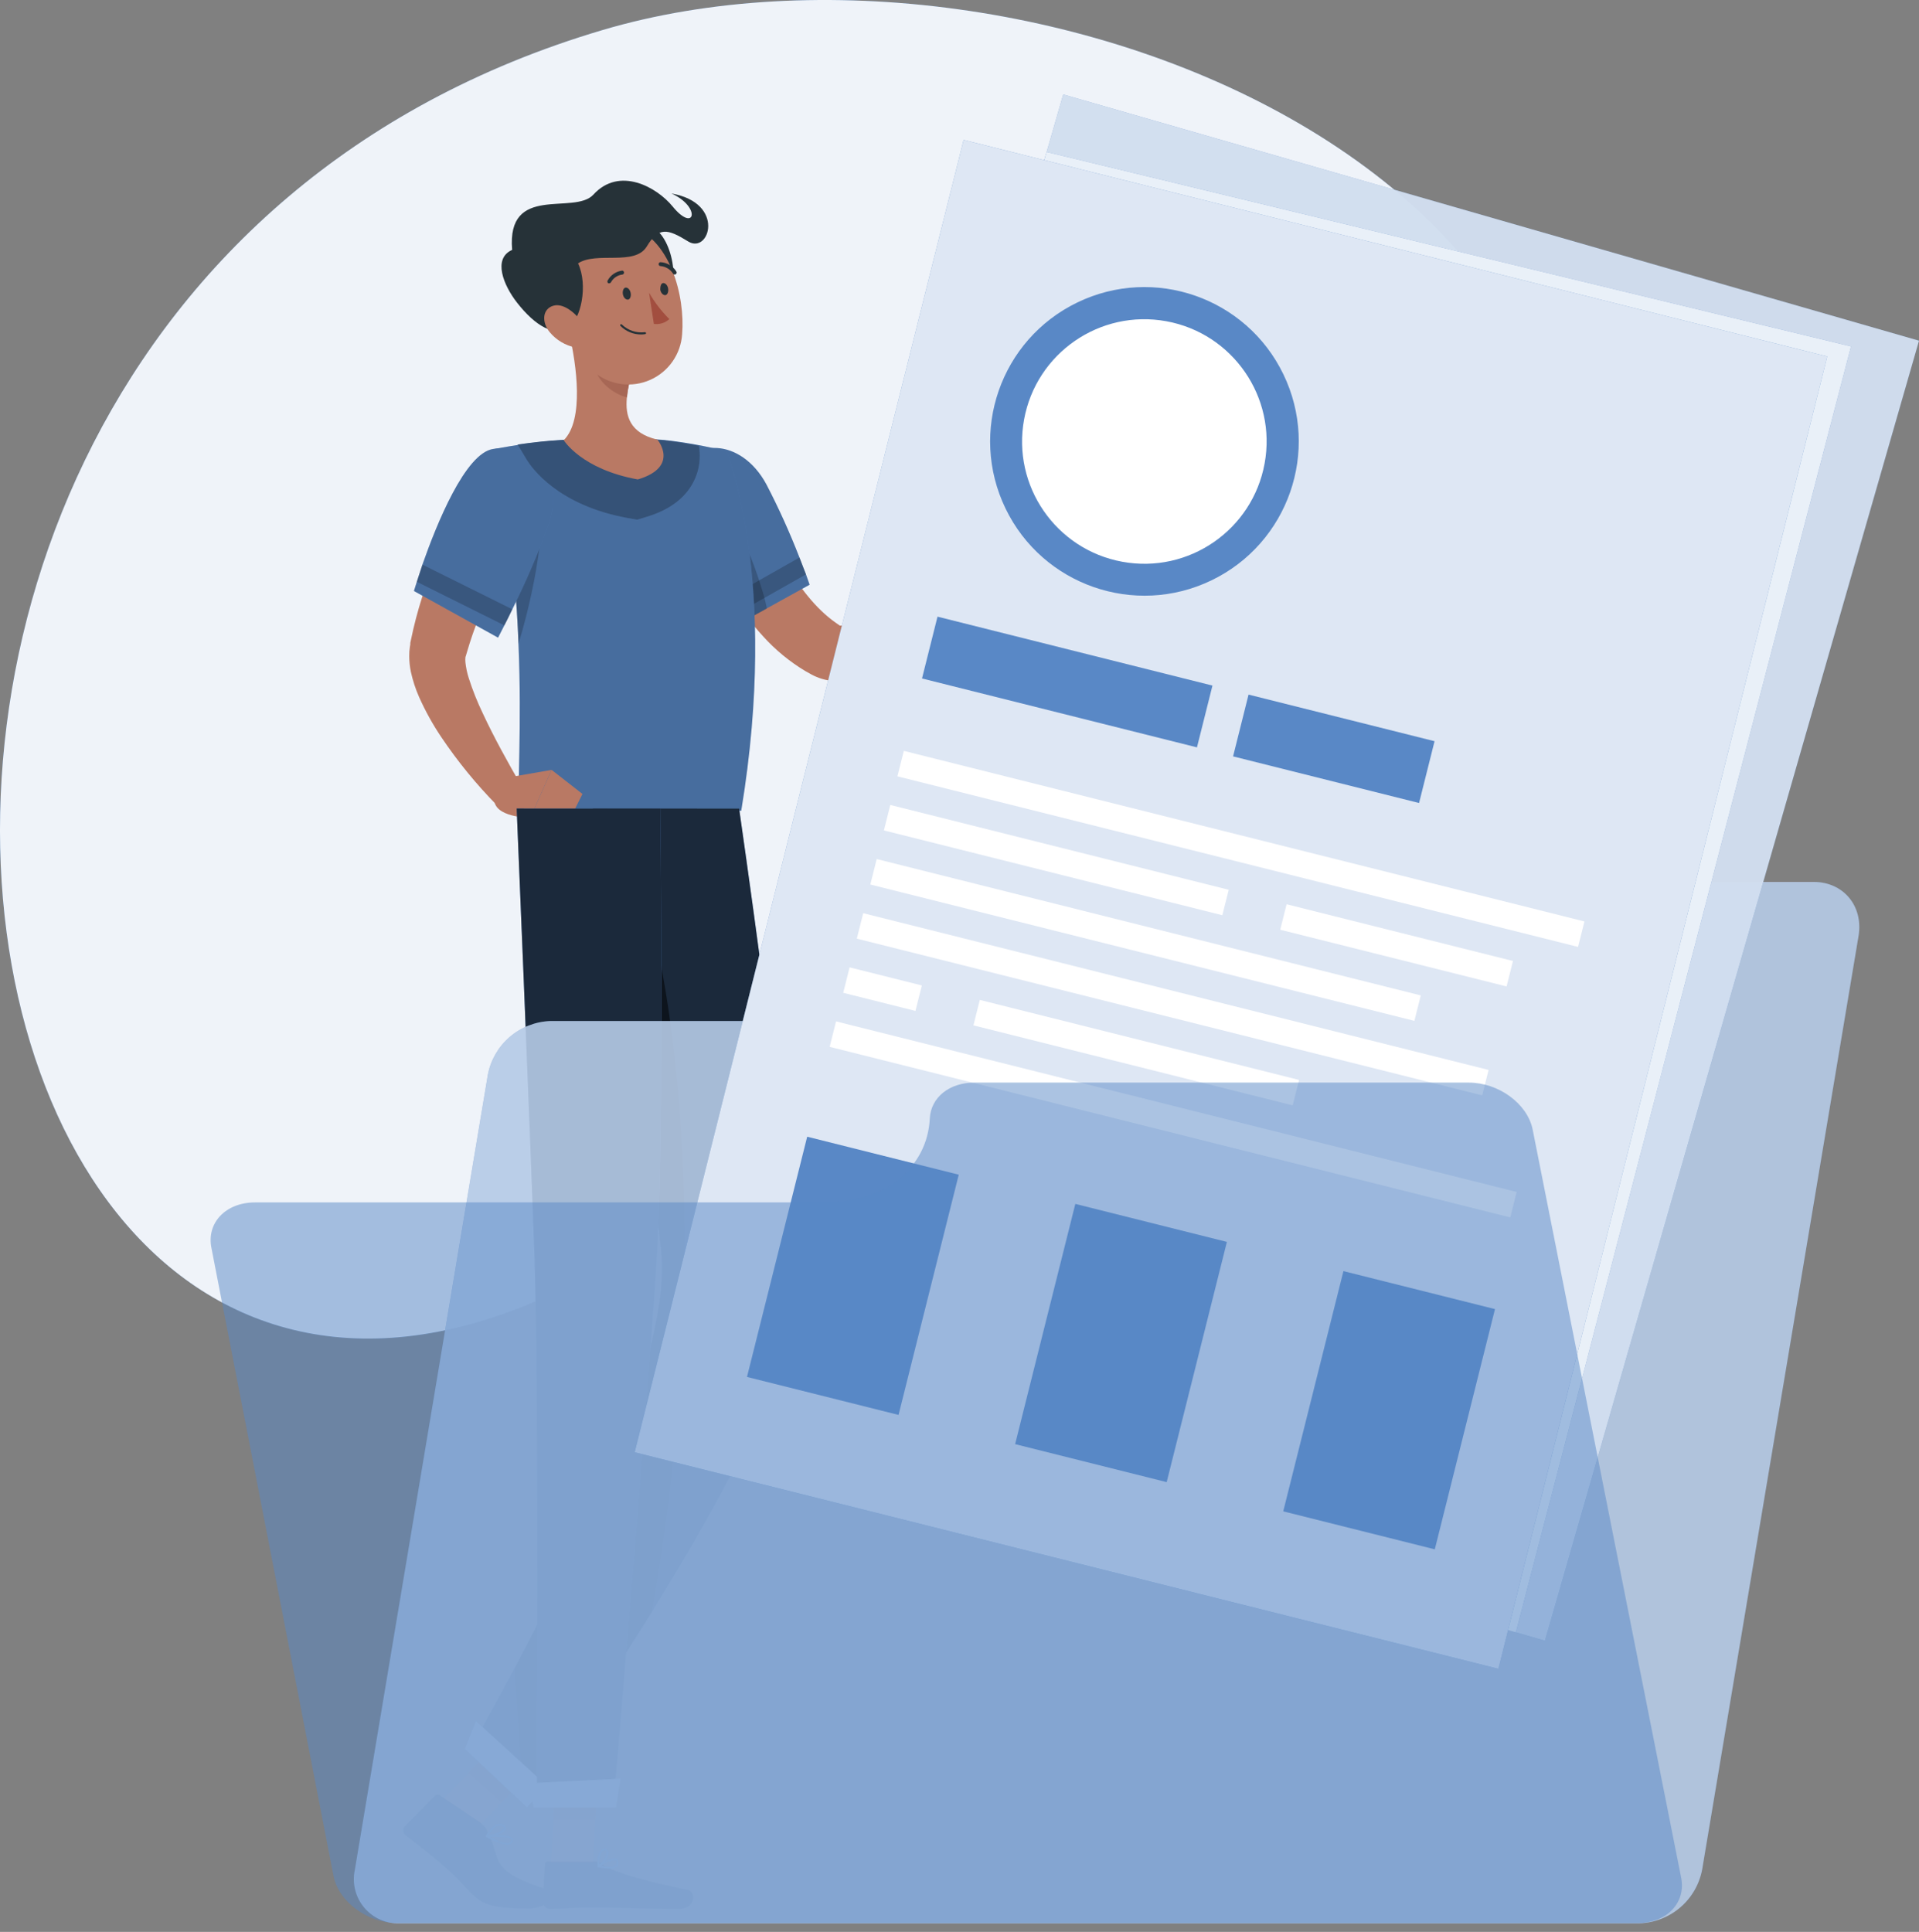 <svg width="148" height="149" viewBox="0 0 148 149" fill="none" xmlns="http://www.w3.org/2000/svg">
<rect x="0" y="0" width="148" height="149" fill="#808080" stroke="none"/>
<path d="M64.412 83.484C-2.173 151.107 -31.075 25.286 46.47 2.318C79.149 -7.375 135.097 13.689 118.83 58.803C107.891 89.081 85.027 62.549 64.412 83.484Z" fill="#5988C6"/>
<path opacity="0.9" d="M64.412 83.484C-2.173 151.107 -31.075 25.286 46.47 2.318C79.149 -7.375 135.097 13.689 118.83 58.803C107.891 89.081 85.027 62.549 64.412 83.484Z" fill="white"/>
<path d="M57.972 37.453C58.028 37.643 58.127 37.933 58.214 38.175L58.491 38.95C58.681 39.464 58.889 39.975 59.109 40.481C59.541 41.482 60.026 42.46 60.562 43.409C61.627 45.269 62.92 46.952 64.455 48.029L64.724 48.215C64.724 48.215 64.724 48.245 64.788 48.254C65.081 48.246 65.368 48.167 65.623 48.024C66.51 47.555 67.325 46.962 68.046 46.264C68.878 45.502 69.67 44.698 70.42 43.855C71.19 42.989 71.947 42.094 72.661 41.216L74.724 42.462C73.652 44.734 72.305 46.867 70.714 48.812C69.84 49.893 68.804 50.832 67.643 51.597C66.88 52.088 66.017 52.403 65.117 52.518C64.544 52.577 63.966 52.524 63.413 52.363C63.128 52.279 62.853 52.166 62.591 52.025L62.094 51.748C60.885 51.019 59.79 50.116 58.845 49.067C57.942 48.08 57.137 47.008 56.441 45.866C55.757 44.757 55.154 43.601 54.637 42.406C54.382 41.817 54.139 41.221 53.919 40.619C53.806 40.316 53.698 40.014 53.599 39.702C53.499 39.391 53.408 39.105 53.305 38.72L57.972 37.453Z" fill="#B97964"/>
<path d="M62.44 45.096L56.907 48.158C56.907 48.158 56.743 47.92 56.475 47.51C56.28 47.207 56.042 46.809 55.74 46.342C54.113 43.699 51.414 38.872 52.119 36.826C53.196 33.677 57.167 33.729 59.118 37.38C60.061 39.198 60.906 41.067 61.648 42.977C61.851 43.487 62.02 43.932 62.15 44.274C62.336 44.797 62.44 45.096 62.44 45.096Z" fill="#5988C6"/>
<path opacity="0.2" d="M62.44 45.096L56.907 48.158C56.907 48.158 56.743 47.92 56.475 47.51C56.28 47.207 56.042 46.809 55.74 46.342C54.113 43.699 51.414 38.872 52.119 36.826C53.196 33.677 57.167 33.729 59.118 37.38C60.061 39.198 60.906 41.067 61.648 42.977C61.851 43.487 62.02 43.932 62.15 44.274C62.336 44.797 62.44 45.096 62.44 45.096Z" fill="black"/>
<path opacity="0.2" d="M62.167 44.296L56.492 47.51C56.298 47.207 56.06 46.809 55.757 46.342L61.665 42.994C61.851 43.504 62.02 43.95 62.167 44.296Z" fill="black"/>
<path opacity="0.2" d="M52.037 37.206C53.274 36.61 54.702 37.107 56.198 39.477C57.695 41.848 58.98 45.827 59.139 46.939L56.929 48.158C56.929 48.158 51.583 40.36 52.037 37.206Z" fill="black"/>
<path d="M57.167 62.527H40.017C39.896 60.996 40.251 56.013 39.987 49.668C39.824 44.965 39.254 40.285 38.283 35.68C38.205 35.334 38.127 34.992 38.045 34.646C38.045 34.646 38.91 34.469 40.16 34.287C41.194 34.136 42.491 33.98 43.763 33.919C46.19 33.781 48.624 33.781 51.051 33.919C52.171 34.023 53.266 34.209 54.139 34.378C55.255 34.603 56.017 34.81 56.017 34.81C56.017 34.81 60.139 44.495 57.167 62.527Z" fill="#5988C6"/>
<path opacity="0.2" d="M57.167 62.527H40.017C39.896 60.996 40.251 56.013 39.987 49.668C39.824 44.965 39.254 40.285 38.283 35.68C38.205 35.334 38.127 34.992 38.045 34.646C38.045 34.646 38.91 34.469 40.16 34.287C41.194 34.136 42.491 33.98 43.763 33.919C46.19 33.781 48.624 33.781 51.051 33.919C52.171 34.023 53.266 34.209 54.139 34.378C55.255 34.603 56.017 34.81 56.017 34.81C56.017 34.81 60.139 44.495 57.167 62.527Z" fill="black"/>
<path d="M33.78 139.195L36.323 141.47L41.159 136.431L38.62 134.156L33.78 139.195Z" fill="#B97964"/>
<path d="M42.487 143.931H45.692L46.111 136.504H42.902L42.487 143.931Z" fill="#B97964"/>
<path d="M41.159 136.435L38.663 139.03L36.12 136.755L38.616 134.156L41.159 136.435Z" fill="#A76755"/>
<path d="M42.902 136.508H46.111L45.895 140.336H42.686L42.902 136.508Z" fill="#A76755"/>
<path d="M57.003 62.363C57.003 62.363 60.381 85.746 61.536 98.475C62.461 108.683 40.38 139.134 40.38 139.134L36.107 135.116C36.107 135.116 52.236 107.818 50.995 96.451C49.792 85.439 45.718 62.35 45.718 62.35L57.003 62.363Z" fill="#5988C6"/>
<path opacity="0.7" d="M57.003 62.363C57.003 62.363 60.381 85.746 61.536 98.475C62.461 108.683 40.38 139.134 40.38 139.134L36.107 135.116C36.107 135.116 52.236 107.818 50.995 96.451C49.792 85.439 45.718 62.35 45.718 62.35L57.003 62.363Z" fill="black"/>
<path d="M45.86 143.58H42.27C42.24 143.579 42.21 143.584 42.182 143.595C42.154 143.605 42.128 143.621 42.106 143.641C42.084 143.662 42.066 143.687 42.053 143.714C42.041 143.741 42.033 143.771 42.032 143.801L41.859 146.652C41.859 146.801 41.918 146.945 42.023 147.052C42.129 147.159 42.272 147.22 42.422 147.222C43.676 147.201 44.273 147.123 45.882 147.123C46.855 147.123 50.999 147.227 52.344 147.227C53.689 147.227 53.642 145.895 53.084 145.773C50.523 145.233 47.353 144.476 46.449 143.779C46.282 143.645 46.074 143.575 45.86 143.58Z" fill="#263238"/>
<path d="M37.024 140.553L33.931 138.472C33.881 138.433 33.819 138.412 33.756 138.412C33.693 138.412 33.631 138.433 33.581 138.472L31.219 140.856C31.172 140.908 31.138 140.97 31.118 141.037C31.098 141.105 31.093 141.176 31.104 141.245C31.114 141.315 31.14 141.381 31.18 141.439C31.219 141.498 31.271 141.546 31.332 141.582C33.304 143.1 34.727 144.242 35.847 145.505C37.145 146.985 37.85 147.192 40.878 147.192C42.279 147.192 43.071 146.011 42.5 145.83C37.452 144.234 38.802 143.537 37.578 141.197C37.447 140.941 37.258 140.72 37.024 140.553Z" fill="#263238"/>
<path d="M72.28 41.761L73.383 38.232L76.246 40.329C76.246 40.329 74.68 43.474 73.621 43.188L72.28 41.761Z" fill="#B97964"/>
<path d="M76.398 36.882L78.011 38.859L76.246 40.329L73.383 38.232L76.398 36.882Z" fill="#B97964"/>
<path opacity="0.2" d="M39.987 49.668C39.824 44.965 39.253 40.284 38.282 35.68C39.429 35.58 41.388 35.68 41.712 37.544C42.063 39.534 41.622 44.214 39.987 49.668Z" fill="black"/>
<path opacity="0.5" d="M50.995 96.46C50.376 90.789 48.992 81.905 47.803 74.63C48.425 73.41 50.169 70.944 50.169 70.944C51.734 76.356 55.138 96.75 50.285 124.298C45.225 132.456 40.38 139.143 40.38 139.143L39.718 128.623C44.394 119.826 51.855 104.328 50.995 96.46Z" fill="black"/>
<path d="M41.154 39.304L40.398 40.602C40.138 41.052 39.887 41.506 39.645 41.964C39.152 42.881 38.678 43.804 38.222 44.733C37.789 45.663 37.357 46.597 36.972 47.531C36.6 48.453 36.275 49.392 35.999 50.347L35.947 50.52L35.921 50.611C35.921 50.637 35.921 50.611 35.921 50.611C35.907 50.635 35.898 50.661 35.895 50.689C35.882 50.822 35.882 50.957 35.895 51.091C35.94 51.499 36.025 51.902 36.15 52.293C36.45 53.232 36.815 54.148 37.244 55.036C38.109 56.896 39.16 58.786 40.212 60.611L38.313 62.095C36.735 60.49 35.309 58.744 34.052 56.878C33.386 55.891 32.807 54.848 32.322 53.76C32.048 53.139 31.837 52.493 31.691 51.831C31.606 51.431 31.563 51.024 31.561 50.615C31.558 50.369 31.575 50.123 31.613 49.88L31.643 49.703V49.59L31.691 49.37C32.157 47.085 32.875 44.86 33.832 42.734C34.286 41.688 34.783 40.667 35.315 39.668C35.583 39.166 35.856 38.673 36.141 38.18C36.427 37.687 36.708 37.219 37.045 36.696L41.154 39.304Z" fill="#B97964"/>
<path d="M42.301 40.485C41.501 42.7 40.572 44.867 39.52 46.973C39.29 47.449 39.087 47.873 38.905 48.215C38.603 48.816 38.412 49.179 38.412 49.179L31.924 45.581C31.924 45.581 32.006 45.308 32.153 44.849C32.266 44.503 32.413 44.049 32.586 43.526C33.667 40.442 35.878 34.94 38.045 34.624C41.284 34.174 43.616 36.597 42.301 40.485Z" fill="#5988C6"/>
<path opacity="0.2" d="M39.52 46.995C39.29 47.471 39.087 47.895 38.905 48.236L32.145 44.871C32.257 44.525 32.404 44.071 32.577 43.547L39.52 46.995Z" fill="black"/>
<path d="M46.998 144.117C46.707 144.11 46.417 144.072 46.133 144.004C46.119 144 46.105 143.993 46.095 143.982C46.084 143.971 46.077 143.958 46.072 143.944C46.071 143.93 46.073 143.915 46.079 143.902C46.086 143.889 46.095 143.878 46.107 143.87C46.207 143.797 47.119 143.178 47.508 143.33C47.553 143.347 47.592 143.376 47.623 143.413C47.653 143.45 47.673 143.494 47.681 143.542C47.701 143.612 47.703 143.686 47.686 143.757C47.67 143.828 47.635 143.894 47.586 143.948C47.417 144.074 47.208 144.134 46.998 144.117ZM46.349 143.896C46.925 144.009 47.344 143.991 47.495 143.844C47.527 143.808 47.548 143.764 47.557 143.717C47.566 143.67 47.563 143.622 47.547 143.576C47.544 143.553 47.535 143.531 47.521 143.513C47.506 143.495 47.487 143.481 47.465 143.472C47.253 143.39 46.721 143.658 46.349 143.896Z" fill="#5988C6"/>
<path d="M46.163 144.013C46.152 144.017 46.14 144.017 46.129 144.013C46.118 144.007 46.109 143.998 46.102 143.987C46.095 143.977 46.091 143.965 46.09 143.952C46.09 143.914 46.016 142.992 46.341 142.681C46.382 142.64 46.431 142.609 46.486 142.591C46.541 142.573 46.599 142.568 46.657 142.577C46.72 142.58 46.781 142.603 46.83 142.644C46.88 142.685 46.914 142.74 46.929 142.802C47.003 143.152 46.523 143.823 46.202 144.013H46.163ZM46.596 142.715C46.566 142.715 46.537 142.72 46.509 142.731C46.482 142.742 46.457 142.759 46.436 142.78C46.258 143.088 46.184 143.444 46.224 143.797C46.501 143.563 46.821 143.053 46.773 142.824C46.773 142.78 46.739 142.728 46.631 142.715H46.596Z" fill="#5988C6"/>
<path d="M39.1 142.283C38.528 142.195 37.982 141.984 37.5 141.664C37.486 141.657 37.476 141.645 37.47 141.631C37.464 141.617 37.462 141.601 37.465 141.586C37.468 141.571 37.476 141.557 37.488 141.546C37.499 141.535 37.514 141.528 37.53 141.526C37.703 141.526 39.221 141.413 39.515 141.76C39.539 141.79 39.555 141.825 39.563 141.862C39.57 141.9 39.569 141.939 39.558 141.976C39.546 142.035 39.519 142.091 39.48 142.138C39.44 142.185 39.39 142.221 39.334 142.244C39.259 142.271 39.179 142.284 39.1 142.283ZM37.802 141.66C38.494 142.041 39.039 142.205 39.282 142.093C39.317 142.078 39.349 142.055 39.374 142.026C39.399 141.996 39.416 141.961 39.424 141.924C39.432 141.911 39.435 141.897 39.435 141.883C39.435 141.868 39.432 141.854 39.424 141.842C39.243 141.677 38.412 141.647 37.794 141.673L37.802 141.66Z" fill="#5988C6"/>
<path d="M37.538 141.69C37.526 141.69 37.513 141.687 37.502 141.681C37.49 141.675 37.481 141.666 37.474 141.656C37.468 141.644 37.465 141.632 37.465 141.619C37.465 141.606 37.468 141.594 37.474 141.582C37.5 141.53 38.079 140.354 38.819 140.717C39.022 140.817 39.044 140.938 39.026 141.02C38.949 141.366 37.984 141.686 37.543 141.699L37.538 141.69ZM38.538 140.795C38.144 140.795 37.807 141.297 37.673 141.53C38.135 141.47 38.836 141.184 38.879 140.981C38.879 140.933 38.845 140.89 38.754 140.843C38.687 140.81 38.612 140.794 38.538 140.795Z" fill="#5988C6"/>
<path d="M39.351 59.932L42.543 59.378L40.904 63.072C40.904 63.072 37.989 63.072 38.123 61.554L39.351 59.932Z" fill="#B97964"/>
<path d="M44.922 61.234L43.425 64.219L40.904 63.072L42.543 59.378L44.922 61.234Z" fill="#B97964"/>
<path d="M35.847 134.882L40.64 139.389L42.18 137.733L36.704 132.741L35.847 134.882Z" fill="#5988C6"/>
<path opacity="0.7" d="M35.847 134.882L40.64 139.389L42.18 137.733L36.704 132.741L35.847 134.882Z" fill="white"/>
<path d="M50.921 62.363C50.921 62.363 51.228 86.871 50.709 96.049C50.138 106.105 47.288 139.411 47.288 139.411H41.405C41.405 139.411 41.578 106.914 41.228 96.962C40.843 86.148 39.848 62.359 39.848 62.359L50.921 62.363Z" fill="#5988C6"/>
<path opacity="0.7" d="M50.921 62.363C50.921 62.363 51.228 86.871 50.709 96.049C50.138 106.105 47.288 139.411 47.288 139.411H41.405C41.405 139.411 41.578 106.914 41.228 96.962C40.843 86.148 39.848 62.359 39.848 62.359L50.921 62.363Z" fill="black"/>
<path d="M41.159 139.411H47.504L47.859 137.183L40.852 137.529L41.159 139.411Z" fill="#5988C6"/>
<path opacity="0.7" d="M41.159 139.411H47.504L47.859 137.183L40.852 137.529L41.159 139.411Z" fill="white"/>
<path opacity="0.2" d="M42.301 40.485C41.501 42.7 40.572 44.867 39.52 46.973C39.29 47.449 39.087 47.873 38.905 48.215C38.603 48.816 38.412 49.179 38.412 49.179L31.924 45.581C31.924 45.581 32.006 45.308 32.153 44.849C32.266 44.503 32.413 44.049 32.586 43.526C33.667 40.442 35.878 34.94 38.045 34.624C41.284 34.174 43.616 36.597 42.301 40.485Z" fill="black"/>
<path d="M53.789 36.415C53.443 37.561 52.491 39.092 49.831 39.875L49.139 40.083L48.434 39.958C43.006 38.984 41.008 36.065 40.648 35.498L39.922 34.287C40.956 34.136 42.253 33.98 43.525 33.919C45.952 33.781 48.386 33.781 50.813 33.919C51.933 34.023 53.028 34.209 53.901 34.378C54.022 35.056 53.984 35.754 53.789 36.415Z" fill="#5988C6"/>
<path opacity="0.4" d="M53.789 36.415C53.443 37.561 52.491 39.092 49.831 39.875L49.139 40.083L48.434 39.958C43.006 38.984 41.008 36.065 40.648 35.498L39.922 34.287C40.956 34.136 42.253 33.98 43.525 33.919C45.952 33.781 48.386 33.781 50.813 33.919C51.933 34.023 53.028 34.209 53.901 34.378C54.022 35.056 53.984 35.754 53.789 36.415Z" fill="black"/>
<path d="M49.191 36.977C44.84 36.194 43.477 33.95 43.477 33.95C45.065 32.384 44.455 28.106 43.91 25.757L45.861 27.375L48.517 29.581C48.438 29.934 48.381 30.293 48.348 30.654C48.205 32.094 48.577 33.404 50.697 33.906C50.705 33.893 52.461 36.004 49.191 36.977Z" fill="#B97964"/>
<path d="M48.525 29.568C48.446 29.922 48.39 30.28 48.356 30.641C47.366 30.442 46.042 29.386 45.904 28.374C45.855 28.039 45.843 27.7 45.869 27.362L48.525 29.568Z" fill="#A76755"/>
<path d="M50.329 17.552C51.912 18.266 52.79 22.716 50.761 23.677C48.733 24.637 47.336 16.198 50.329 17.552Z" fill="#263238"/>
<path d="M43.136 22.366C43.815 25.485 44.053 27.34 45.895 28.763C46.489 29.231 47.2 29.528 47.95 29.622C48.701 29.716 49.463 29.603 50.154 29.295C50.845 28.987 51.438 28.497 51.871 27.876C52.304 27.256 52.559 26.529 52.608 25.774C52.85 22.872 51.7 18.261 48.417 17.379C47.712 17.169 46.964 17.148 46.248 17.318C45.532 17.488 44.873 17.844 44.338 18.349C43.803 18.855 43.41 19.492 43.199 20.197C42.988 20.902 42.966 21.65 43.136 22.366Z" fill="#B97964"/>
<path d="M39.498 19.273C37.98 19.944 38.841 22.02 39.874 23.339C41.306 25.173 42.82 26.03 43.849 25.186C44.775 24.724 45.385 21.994 44.58 20.312C46.003 19.373 48.958 20.532 49.879 19.014C50.8 17.496 51.458 17.621 53.08 18.625C54.702 19.628 55.999 15.662 51.782 14.922C54.118 15.973 53.581 18.019 51.873 15.921C50.666 14.442 47.773 12.807 45.761 15.013C44.278 16.622 39.066 14.135 39.498 19.273Z" fill="#263238"/>
<path d="M42.396 25.619C42.902 26.227 43.601 26.644 44.377 26.8C45.359 26.964 45.579 26.056 45.082 25.173C44.65 24.382 43.577 23.339 42.699 23.573C41.821 23.806 41.76 24.853 42.396 25.619Z" fill="#B97964"/>
<path d="M48.036 22.678C48.075 22.933 48.244 23.11 48.413 23.11C48.581 23.11 48.685 22.868 48.642 22.613C48.599 22.358 48.438 22.18 48.27 22.18C48.101 22.18 47.997 22.418 48.036 22.678Z" fill="#263238"/>
<path d="M50.921 22.331C50.96 22.587 51.129 22.764 51.297 22.764C51.466 22.764 51.57 22.517 51.531 22.262C51.492 22.007 51.323 21.83 51.155 21.83C50.986 21.83 50.921 22.076 50.921 22.331Z" fill="#263238"/>
<path d="M50.056 22.57C50.485 23.316 51.012 24.003 51.622 24.611C51.462 24.757 51.273 24.866 51.066 24.93C50.86 24.994 50.642 25.012 50.428 24.983L50.056 22.57Z" fill="#A24E3F"/>
<path d="M49.463 25.796C49.164 25.8 48.867 25.743 48.59 25.629C48.312 25.516 48.061 25.347 47.85 25.134C47.836 25.12 47.828 25.101 47.828 25.08C47.828 25.06 47.836 25.041 47.85 25.026C47.865 25.012 47.884 25.004 47.904 25.004C47.924 25.004 47.944 25.012 47.958 25.026C48.192 25.253 48.473 25.424 48.782 25.526C49.09 25.629 49.418 25.66 49.74 25.619C49.75 25.618 49.76 25.619 49.77 25.621C49.78 25.624 49.789 25.629 49.796 25.636C49.804 25.642 49.81 25.65 49.815 25.659C49.819 25.668 49.822 25.678 49.822 25.688C49.824 25.698 49.824 25.708 49.822 25.718C49.819 25.727 49.815 25.736 49.809 25.744C49.803 25.752 49.795 25.758 49.786 25.763C49.777 25.767 49.767 25.77 49.758 25.77C49.66 25.785 49.562 25.794 49.463 25.796Z" fill="#263238"/>
<path d="M46.994 21.847C46.97 21.854 46.944 21.854 46.92 21.847C46.885 21.827 46.859 21.794 46.848 21.756C46.837 21.717 46.841 21.675 46.86 21.64C46.974 21.429 47.136 21.25 47.334 21.115C47.532 20.981 47.76 20.897 47.997 20.87C48.034 20.876 48.067 20.895 48.09 20.923C48.114 20.951 48.127 20.986 48.127 21.023C48.127 21.06 48.114 21.096 48.09 21.124C48.067 21.152 48.034 21.171 47.997 21.177C47.811 21.198 47.633 21.265 47.478 21.371C47.323 21.477 47.197 21.62 47.111 21.787C47.097 21.805 47.079 21.819 47.059 21.83C47.039 21.84 47.017 21.846 46.994 21.847Z" fill="#263238"/>
<path d="M52.033 21.172C52.008 21.172 51.983 21.165 51.962 21.153C51.94 21.141 51.921 21.124 51.907 21.103C51.803 20.939 51.662 20.801 51.495 20.701C51.329 20.6 51.141 20.54 50.947 20.523C50.907 20.523 50.868 20.508 50.84 20.479C50.812 20.451 50.796 20.412 50.796 20.372C50.796 20.332 50.812 20.294 50.84 20.265C50.868 20.237 50.907 20.221 50.947 20.221C51.191 20.235 51.428 20.307 51.639 20.431C51.85 20.555 52.028 20.728 52.158 20.934C52.17 20.951 52.178 20.969 52.182 20.989C52.186 21.009 52.187 21.029 52.183 21.049C52.179 21.068 52.172 21.087 52.161 21.104C52.15 21.121 52.136 21.135 52.119 21.146C52.094 21.163 52.064 21.172 52.033 21.172Z" fill="#263238"/>
<g opacity="0.9">
<path opacity="0.9" d="M97.177 71.23C97.544 70.308 98.173 69.514 98.985 68.944C99.797 68.374 100.757 68.053 101.749 68.02H139.881C142.165 68.02 143.709 69.872 143.342 72.16L131.278 144.182C131.065 145.321 130.471 146.353 129.592 147.109C128.714 147.864 127.605 148.298 126.447 148.338H30.83C30.309 148.358 29.791 148.259 29.315 148.048C28.838 147.836 28.417 147.518 28.083 147.119C27.749 146.719 27.511 146.248 27.387 145.742C27.263 145.236 27.257 144.708 27.369 144.199L37.625 82.887C37.842 81.751 38.438 80.723 39.316 79.971C40.194 79.219 41.301 78.788 42.456 78.747H86.497C91.004 78.73 95.429 75.62 97.177 71.23Z" fill="#5988C6"/>
</g>
<path opacity="0.5" d="M97.177 71.23C97.544 70.308 98.173 69.514 98.985 68.944C99.797 68.374 100.757 68.053 101.749 68.02H139.881C142.165 68.02 143.709 69.872 143.342 72.16L131.278 144.182C131.065 145.321 130.471 146.353 129.592 147.109C128.714 147.864 127.605 148.298 126.447 148.338H30.83C30.309 148.358 29.791 148.259 29.315 148.048C28.838 147.836 28.417 147.518 28.083 147.119C27.749 146.719 27.511 146.248 27.387 145.742C27.263 145.236 27.257 144.708 27.369 144.199L37.625 82.887C37.842 81.751 38.438 80.723 39.316 79.971C40.194 79.219 41.301 78.788 42.456 78.747H86.497C91.004 78.73 95.429 75.62 97.177 71.23Z" fill="white"/>
<path opacity="0.9" d="M81.999 7.284L53.144 107.546L119.15 126.538L148 26.276L81.999 7.284Z" fill="#5988C6"/>
<path opacity="0.7" d="M81.999 7.284L53.144 107.546L119.15 126.538L148 26.276L81.999 7.284Z" fill="white"/>
<g style="mix-blend-mode:multiply" opacity="0.9">
<path d="M80.719 11.726L53.144 107.546L116.905 125.894L142.749 26.722L80.719 11.726Z" fill="#5988C6"/>
</g>
<path opacity="0.6" d="M80.719 11.726L53.144 107.546L116.905 125.894L142.749 26.722L80.719 11.726Z" fill="#5988C6"/>
<g opacity="0.9">
<g style="mix-blend-mode:multiply" opacity="0.9">
<path d="M80.719 11.726L53.144 107.546L116.905 125.894L142.749 26.722L80.719 11.726Z" fill="white"/>
</g>
<path opacity="0.6" d="M80.719 11.726L53.144 107.546L116.905 125.894L142.749 26.722L80.719 11.726Z" fill="white"/>
</g>
<path d="M104.09 38.871C108.416 33.924 107.913 26.407 102.966 22.081C98.019 17.755 90.502 18.258 86.176 23.205C81.85 28.152 82.353 35.669 87.3 39.995C92.247 44.321 99.764 43.818 104.09 38.871Z" fill="#5988C6"/>
<path d="M92.523 40.087C90.731 39.57 89.134 38.532 87.932 37.107C86.73 35.682 85.977 33.932 85.769 32.079C85.562 30.226 85.908 28.353 86.765 26.697C87.621 25.041 88.95 23.675 90.582 22.774C92.214 21.873 94.077 21.476 95.935 21.633C97.793 21.79 99.563 22.494 101.02 23.657C102.478 24.82 103.558 26.389 104.124 28.165C104.69 29.942 104.717 31.846 104.201 33.638C103.859 34.829 103.285 35.941 102.512 36.91C101.74 37.878 100.784 38.685 99.699 39.284C98.615 39.883 97.422 40.263 96.191 40.4C94.959 40.538 93.713 40.432 92.523 40.087Z" fill="white"/>
<path d="M99.722 50.017L78.714 43.973L77.356 48.695L98.364 54.739L99.722 50.017Z" fill="#5988C6"/>
<path d="M78.865 87.04L67.284 83.708L62.003 102.064L73.584 105.396L78.865 87.04Z" fill="#5988C6"/>
<path d="M119.844 98.831L108.263 95.499L102.982 113.856L114.563 117.187L119.844 98.831Z" fill="#5988C6"/>
<path d="M99.352 92.938L87.772 89.606L82.491 107.962L94.071 111.294L99.352 92.938Z" fill="#5988C6"/>
<path d="M116.698 54.897L102.486 50.808L101.128 55.53L115.34 59.619L116.698 54.897Z" fill="#5988C6"/>
<path d="M127.768 69.191L75.762 54.23L75.202 56.175L127.208 71.137L127.768 69.191Z" fill="white"/>
<path d="M100.433 65.803L74.573 58.363L74.014 60.309L99.873 67.748L100.433 65.803Z" fill="white"/>
<path d="M122.153 72.052L104.856 67.076L104.297 69.021L121.593 73.997L122.153 72.052Z" fill="white"/>
<path d="M114.956 74.453L73.384 62.494L72.824 64.439L114.396 76.399L114.956 74.453Z" fill="white"/>
<path d="M119.455 80.807L71.719 66.884L71.153 68.827L118.888 82.75L119.455 80.807Z" fill="white"/>
<path d="M76.524 72.351L71.003 70.763L70.444 72.709L75.964 74.297L76.524 72.351Z" fill="white"/>
<path d="M105.346 80.644L80.954 73.627L80.394 75.572L104.786 82.589L105.346 80.644Z" fill="white"/>
<path d="M121.822 89.86L69.816 74.899L69.257 76.844L121.262 91.806L121.822 89.86Z" fill="white"/>
<path d="M74.317 10.791L48.949 112.005L115.56 128.705L140.924 27.492L74.317 10.791Z" fill="#5988C6"/>
<path opacity="0.8" d="M74.317 10.791L48.949 112.005L115.56 128.705L140.924 27.492L74.317 10.791Z" fill="white"/>
<path d="M93.439 44.757C99.357 41.898 101.837 34.784 98.979 28.867C96.121 22.949 89.006 20.469 83.089 23.327C77.171 26.185 74.691 33.299 77.549 39.217C80.407 45.135 87.521 47.615 93.439 44.757Z" fill="#5988C6"/>
<path d="M97.531 35.748C98.469 30.626 95.076 25.713 89.953 24.776C84.831 23.838 79.918 27.231 78.981 32.354C78.043 37.476 81.436 42.389 86.558 43.326C91.681 44.264 96.594 40.871 97.531 35.748Z" fill="white"/>
<path d="M93.509 52.875L72.304 47.56L71.109 52.327L92.314 57.641L93.509 52.875Z" fill="#5988C6"/>
<path d="M73.942 90.598L62.253 87.669L57.61 106.197L69.299 109.126L73.942 90.598Z" fill="#5988C6"/>
<path d="M115.299 100.965L103.61 98.035L98.967 116.563L110.656 119.493L115.299 100.965Z" fill="#5988C6"/>
<path d="M94.622 95.782L82.933 92.852L78.29 111.38L89.979 114.309L94.622 95.782Z" fill="#5988C6"/>
<path d="M110.638 57.166L96.293 53.571L95.099 58.337L109.443 61.932L110.638 57.166Z" fill="#5988C6"/>
<path d="M122.197 71.068L69.706 57.912L69.213 59.876L121.705 73.031L122.197 71.068Z" fill="white"/>
<path d="M94.763 68.625L68.662 62.083L68.17 64.047L94.271 70.588L94.763 68.625Z" fill="white"/>
<path d="M116.685 74.117L99.227 69.742L98.735 71.706L116.193 76.081L116.685 74.117Z" fill="white"/>
<path d="M109.575 76.772L67.615 66.255L67.122 68.219L109.083 78.735L109.575 76.772Z" fill="white"/>
<path d="M114.805 82.519L66.573 70.431L66.08 72.394L114.313 84.483L114.805 82.519Z" fill="white"/>
<path d="M71.096 76.004L65.524 74.607L65.032 76.571L70.603 77.967L71.096 76.004Z" fill="white"/>
<path d="M100.187 83.289L75.567 77.119L75.075 79.082L99.695 85.253L100.187 83.289Z" fill="white"/>
<path d="M116.97 91.931L64.478 78.775L63.986 80.739L116.478 93.894L116.97 91.931Z" fill="white"/>
<path opacity="0.5" d="M71.709 86.265C71.791 84.643 73.21 83.497 75.139 83.497H113.276C115.56 83.497 117.761 85.093 118.194 87.065L129.643 144.748C130.076 146.721 128.57 148.321 126.287 148.321H30.657C28.369 148.321 26.167 146.721 25.735 144.748L16.318 96.308C15.886 94.336 17.391 92.736 19.679 92.736H63.703C68.223 92.736 71.527 90.054 71.709 86.265Z" fill="#5988C6"/>
</svg>
